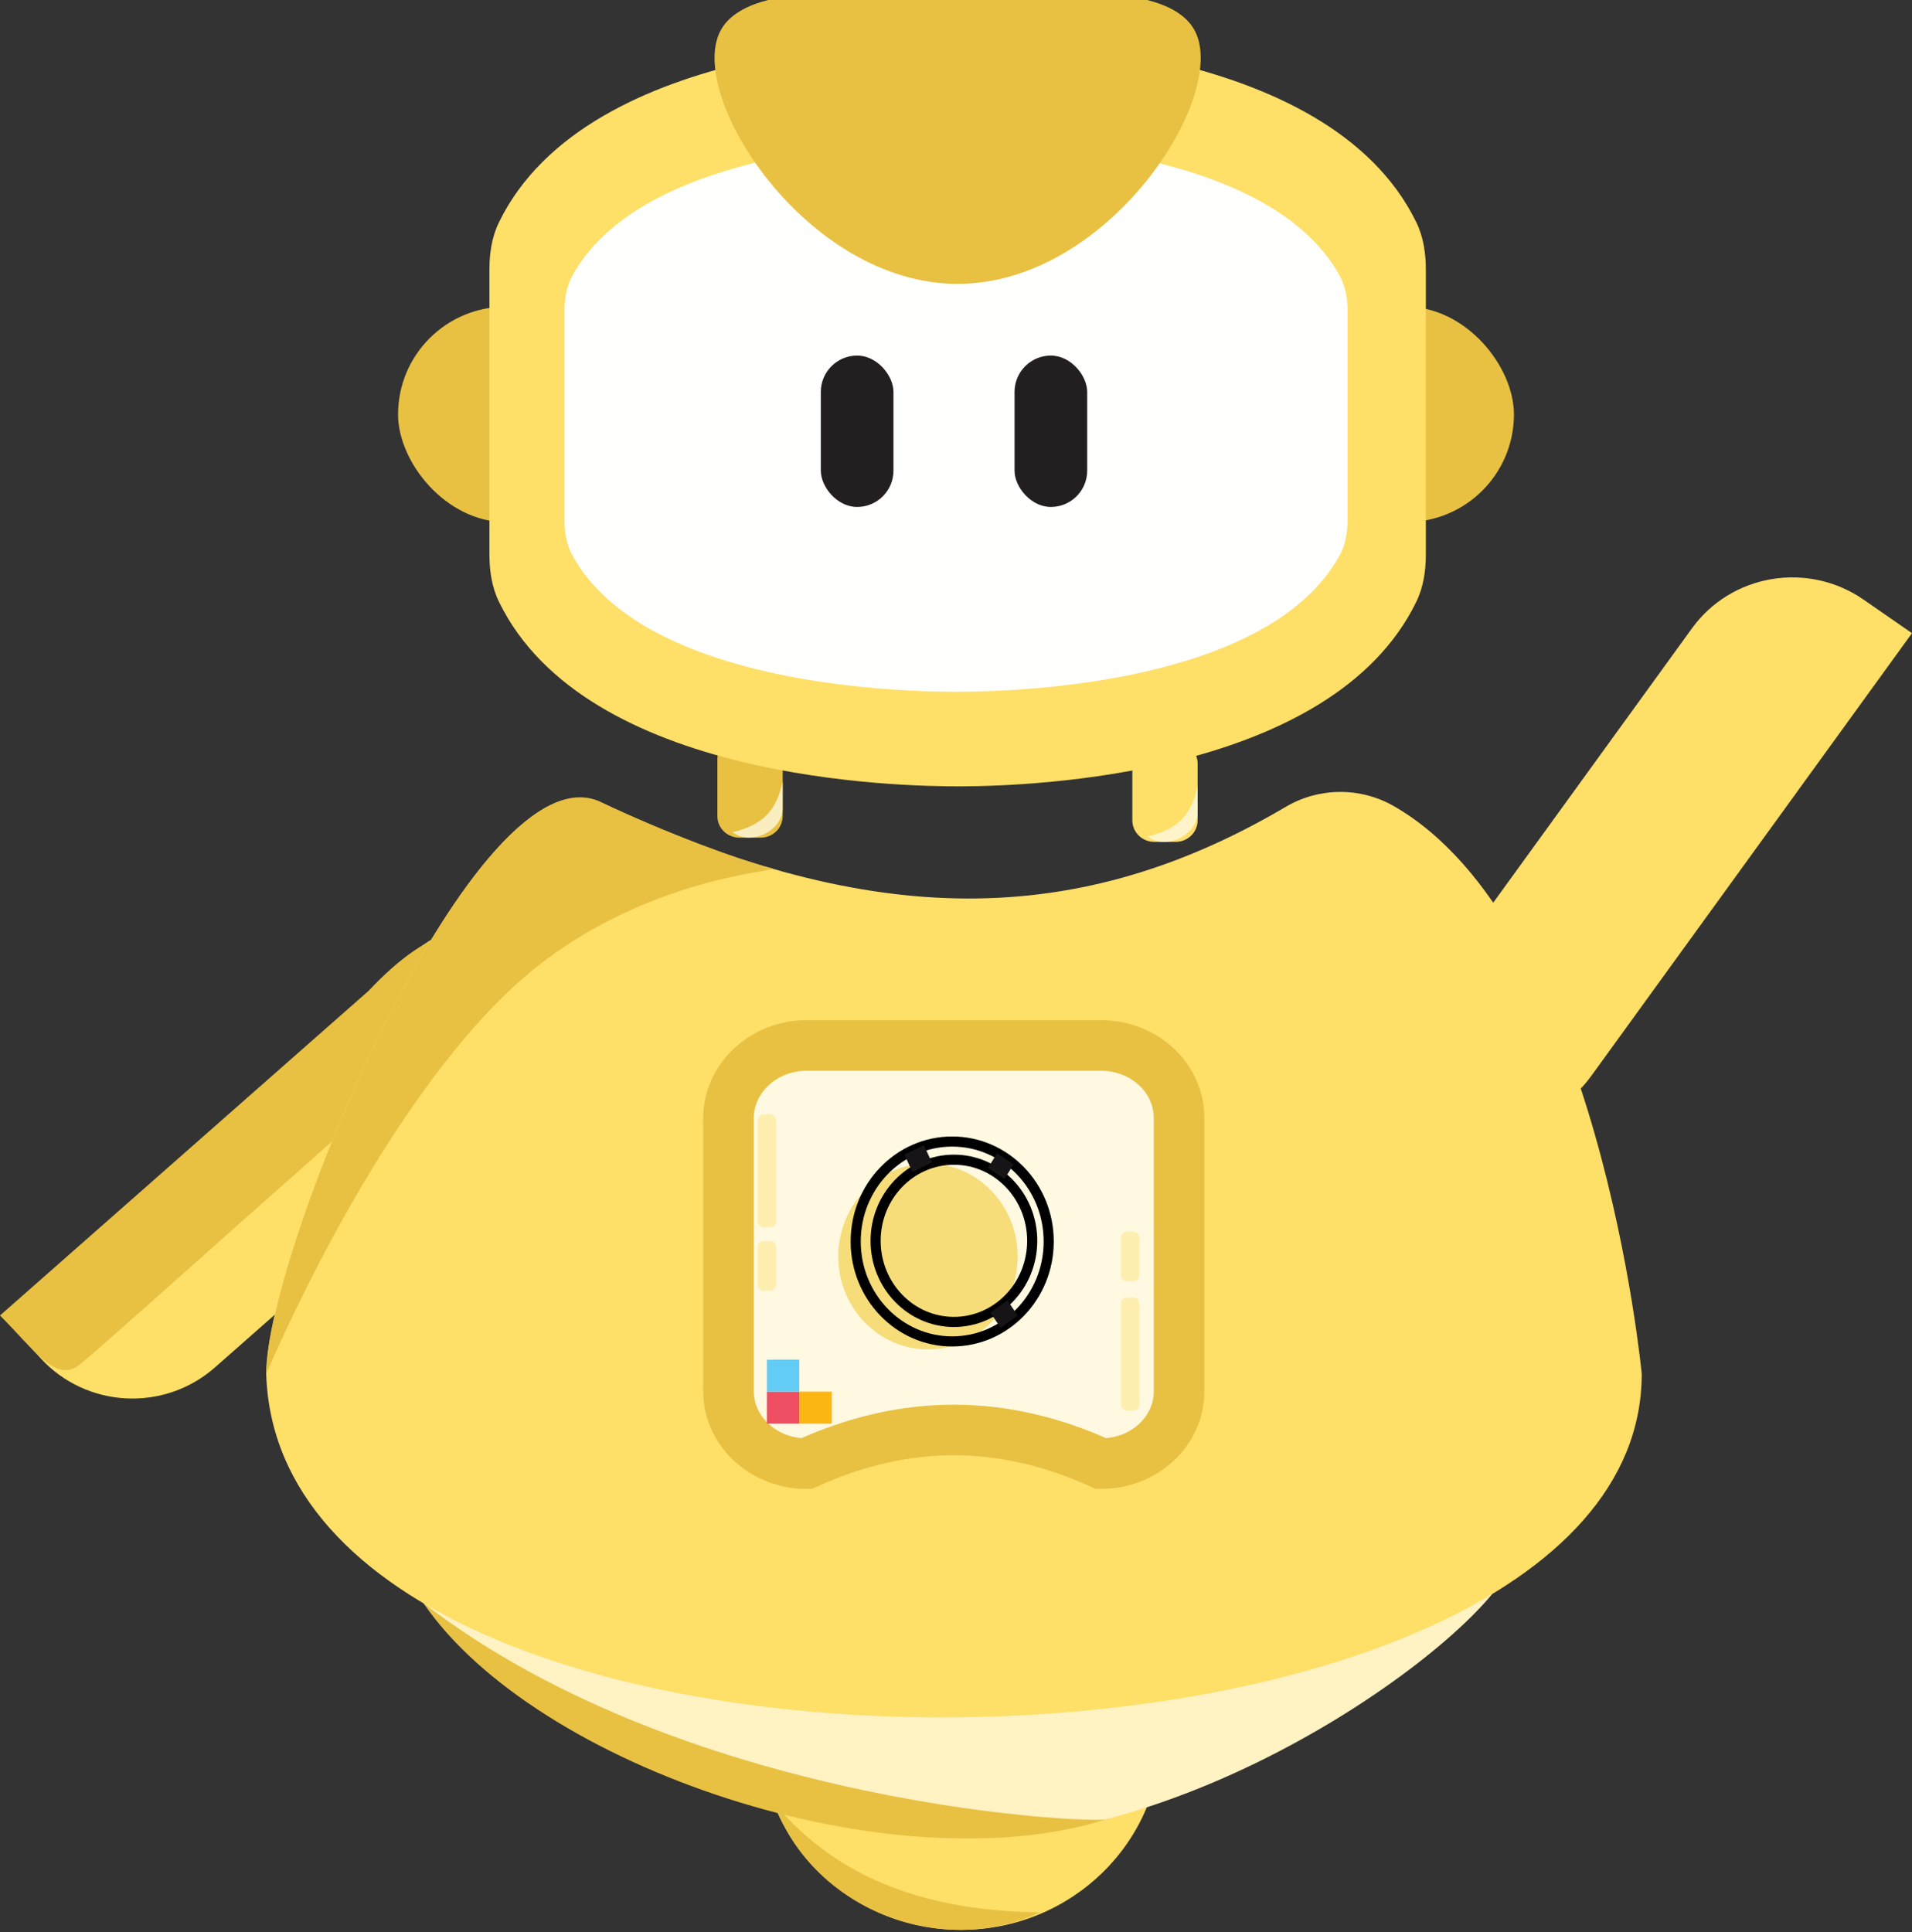 <svg width="189" height="191" viewBox="0 0 189 191" fill="none" xmlns="http://www.w3.org/2000/svg">
<rect x="0" y="0" width="189" height="191" fill="#333333" stroke="none"/>
<path d="M75.191 72.924H73.087C71.886 72.924 70.912 73.876 70.912 75.05V80.671C70.912 81.845 71.886 82.797 73.087 82.797H75.191C76.392 82.797 77.366 81.845 77.366 80.671V75.05C77.366 73.876 76.392 72.924 75.191 72.924Z" fill="#E8C143"/>
<path d="M116.21 73.342H114.105C112.904 73.342 111.931 74.294 111.931 75.468V81.089C111.931 82.263 112.904 83.215 114.105 83.215H116.21C117.411 83.215 118.384 82.263 118.384 81.089V75.468C118.384 74.294 117.411 73.342 116.21 73.342Z" fill="#FEDF68"/>
<path d="M94.993 190.755C105.928 190.755 114.792 182.089 114.792 171.399C114.792 160.709 105.928 152.043 94.993 152.043C84.059 152.043 75.195 160.709 75.195 171.399C75.195 182.089 84.059 190.755 94.993 190.755Z" fill="#FEDF68"/>
<path d="M76.544 178.254C80.189 188.545 92.871 193.679 102.815 189.027C92.251 188.899 83.087 186.088 76.544 178.254Z" fill="#E8C143"/>
<path d="M142.692 146.867C144.523 146.867 146.279 147.578 147.574 148.844C148.869 150.11 149.597 151.827 149.597 153.618C149.597 159.376 121.344 181.731 95.435 181.731C69.525 181.731 39.004 160.084 39.004 153.618C39.004 151.829 39.73 150.113 41.023 148.848C42.316 147.582 44.07 146.87 45.899 146.867H142.692Z" fill="#FFF2C3"/>
<path d="M58.056 95.013L61.989 99.281L21.211 135.191C18.819 137.295 15.67 138.385 12.456 138.221C9.242 138.056 6.227 136.65 4.073 134.312L0.144 130.047L40.922 94.138C43.313 92.034 46.461 90.944 49.674 91.108C52.887 91.272 55.902 92.676 58.056 95.013Z" fill="#FEDF68"/>
<path d="M54.256 94.368C38.483 107.36 10.028 133.296 7.755 134.968C5.481 136.639 3.443 133.489 0 130.027L36.416 97.955C42.612 91.397 47.666 89.909 54.256 94.368Z" fill="#E8C143"/>
<path d="M137.747 79.661C136.126 78.739 134.282 78.262 132.407 78.278C130.533 78.294 128.697 78.803 127.094 79.753C105.351 92.579 84.675 91.201 59.343 79.316C47.131 73.581 26.314 123.539 26.314 135.8C27.76 182.586 162.284 179.523 162.284 135.8C162.284 135.791 158.071 91.284 137.747 79.661Z" fill="#FEDF68"/>
<path d="M184.19 59.255L189 62.586L157.276 106.375C156.355 107.646 155.187 108.728 153.838 109.558C152.489 110.388 150.986 110.951 149.415 111.213C147.844 111.475 146.235 111.432 144.681 111.087C143.127 110.741 141.657 110.1 140.357 109.199L135.546 105.868L167.27 62.08C169.13 59.512 171.958 57.771 175.131 57.242C178.304 56.712 181.563 57.436 184.19 59.255Z" fill="#FEDF68"/>
<path d="M108.84 144.668C99.133 140.238 89.426 140.238 79.719 144.668C75.463 144.668 72.011 141.453 72.011 137.518V110.497C72.029 106.552 75.491 103.338 79.719 103.338H108.84C113.101 103.338 116.548 106.552 116.548 110.488V137.513C116.567 141.453 113.12 144.668 108.84 144.668Z" fill="#FFF9E1" stroke="#E8C143" stroke-width="5" stroke-miterlimit="10"/>
<path d="M26.347 135.75C26.347 123.498 47.15 73.539 59.377 79.266C65.713 82.287 73.444 85.158 76.286 85.823C77.615 86.136 62.049 86.549 49.982 98.268C36.507 111.306 26.347 135.75 26.347 135.75Z" fill="#E8C143"/>
<path opacity="0.8" d="M76.112 110.143H75.506C75.163 110.143 74.886 110.414 74.886 110.749V120.718C74.886 121.053 75.163 121.325 75.506 121.325H76.112C76.454 121.325 76.732 121.053 76.732 120.718V110.749C76.732 110.414 76.454 110.143 76.112 110.143Z" fill="#FEECA4"/>
<path opacity="0.8" d="M76.112 122.662H75.506C75.163 122.662 74.886 122.934 74.886 123.268V126.974C74.886 127.309 75.163 127.58 75.506 127.58H76.112C76.454 127.58 76.732 127.309 76.732 126.974V123.268C76.732 122.934 76.454 122.662 76.112 122.662Z" fill="#FEECA4"/>
<path opacity="0.8" d="M112.016 128.246H111.41C111.068 128.246 110.79 128.517 110.79 128.852V138.822C110.79 139.157 111.068 139.428 111.41 139.428H112.016C112.358 139.428 112.636 139.157 112.636 138.822V128.852C112.636 128.517 112.358 128.246 112.016 128.246Z" fill="#FEECA4"/>
<path opacity="0.8" d="M112.016 121.738H111.41C111.068 121.738 110.79 122.01 110.79 122.344V126.05C110.79 126.385 111.068 126.657 111.41 126.657H112.016C112.358 126.657 112.636 126.385 112.636 126.05V122.344C112.636 122.01 112.358 121.738 112.016 121.738Z" fill="#FEECA4"/>
<path opacity="0.8" d="M72.419 82.25C74.251 83.678 77.299 82.107 77.365 79.954C77.365 78.994 77.365 77.244 77.365 77.244C76.811 79.94 75.519 81.556 72.419 82.25Z" fill="#FFF9E1"/>
<path opacity="0.8" d="M113.439 82.671C115.271 84.1 118.32 82.529 118.385 80.375C118.385 79.416 118.385 77.666 118.385 77.666C117.831 80.375 116.54 81.987 113.439 82.671Z" fill="#FFF9E1"/>
<path d="M109.521 179.774C88.309 186.58 52.945 174.727 41.846 158.443C68.473 179.003 109.779 180.362 109.521 179.774Z" fill="#E8C143"/>
<path d="M82.217 137.555H79.014V140.719H82.217V137.555Z" fill="#FCB614"/>
<path d="M79.009 137.555H75.806V140.719H79.009V137.555Z" fill="#EF4E63"/>
<path d="M79.009 134.391H75.806V137.555H79.009V134.391Z" fill="#63CCF5"/>
<path d="M91.729 133.379C96.627 133.379 100.597 129.267 100.597 124.194C100.597 119.122 96.627 115.01 91.729 115.01C86.832 115.01 82.861 119.122 82.861 124.194C82.861 129.267 86.832 133.379 91.729 133.379Z" fill="#F6DD7A"/>
<path d="M94.125 132.59C99.393 132.59 103.664 128.167 103.664 122.712C103.664 117.256 99.393 112.834 94.125 112.834C88.856 112.834 84.585 117.256 84.585 122.712C84.585 128.167 88.856 132.59 94.125 132.59Z" stroke="black" stroke-miterlimit="10"/>
<path d="M94.293 130.665C98.569 130.665 102.034 127.075 102.034 122.647C102.034 118.219 98.569 114.629 94.293 114.629C90.018 114.629 86.553 118.219 86.553 122.647C86.553 127.075 90.018 130.665 94.293 130.665Z" stroke="black" stroke-miterlimit="10"/>
<path d="M92.11 114.904L90.189 115.841L89.409 114.128L91.33 113.191L92.11 114.904Z" fill="#161417"/>
<path d="M100.597 130.036L98.916 131.253L97.897 129.742L99.583 128.525L100.597 130.036Z" fill="#161417"/>
<path d="M99.292 116.539L97.657 115.451L98.559 114L100.194 115.088L99.292 116.539Z" fill="#161417"/>
<rect x="39.349" y="30.318" width="110.303" height="21.287" rx="10.643" fill="#E8C143"/>
<path d="M94.959 77.727C88.9 77.747 57.908 77.153 49.324 59.483C48.612 58.03 48.379 56.4 48.379 54.782V26.671C48.379 25.051 48.611 23.425 49.324 21.97C58.155 3.828 90.79 3.869 94.754 3.869C98.82 3.869 131.209 3.91 139.999 21.97C140.71 23.422 140.944 25.053 140.944 26.671V54.781C140.944 56.402 140.712 58.028 139.999 59.483C131.64 76.681 102.004 77.706 94.959 77.727Z" fill="#FEDF68"/>
<path d="M94.75 68.376C89.683 68.391 63.767 67.952 56.588 54.911C55.998 53.848 55.798 52.621 55.798 51.404V30.735C55.798 29.516 55.996 28.293 56.588 27.227C63.973 13.839 91.263 13.869 94.578 13.869C97.979 13.869 125.063 13.899 132.414 27.227C133.004 28.291 133.204 29.518 133.204 30.734V51.404C133.204 52.623 133.005 53.846 132.414 54.911C125.424 67.604 100.641 68.36 94.75 68.376Z" fill="#FFFFFD"/>
<path d="M118.139 3.104C117.281 1.405 115.371 0.503 113.396 0H75.927C73.953 0.503 72.043 1.405 71.185 3.104C67.901 9.584 79.747 28.06 94.662 28.06C109.577 28.06 121.422 9.584 118.139 3.104Z" fill="#E8C143"/>
<rect x="81.136" y="35.147" width="7.182" height="14.963" rx="3.591" fill="#231F20"/>
<rect x="100.287" y="35.147" width="7.182" height="14.963" rx="3.591" fill="#231F20"/>
</svg>
